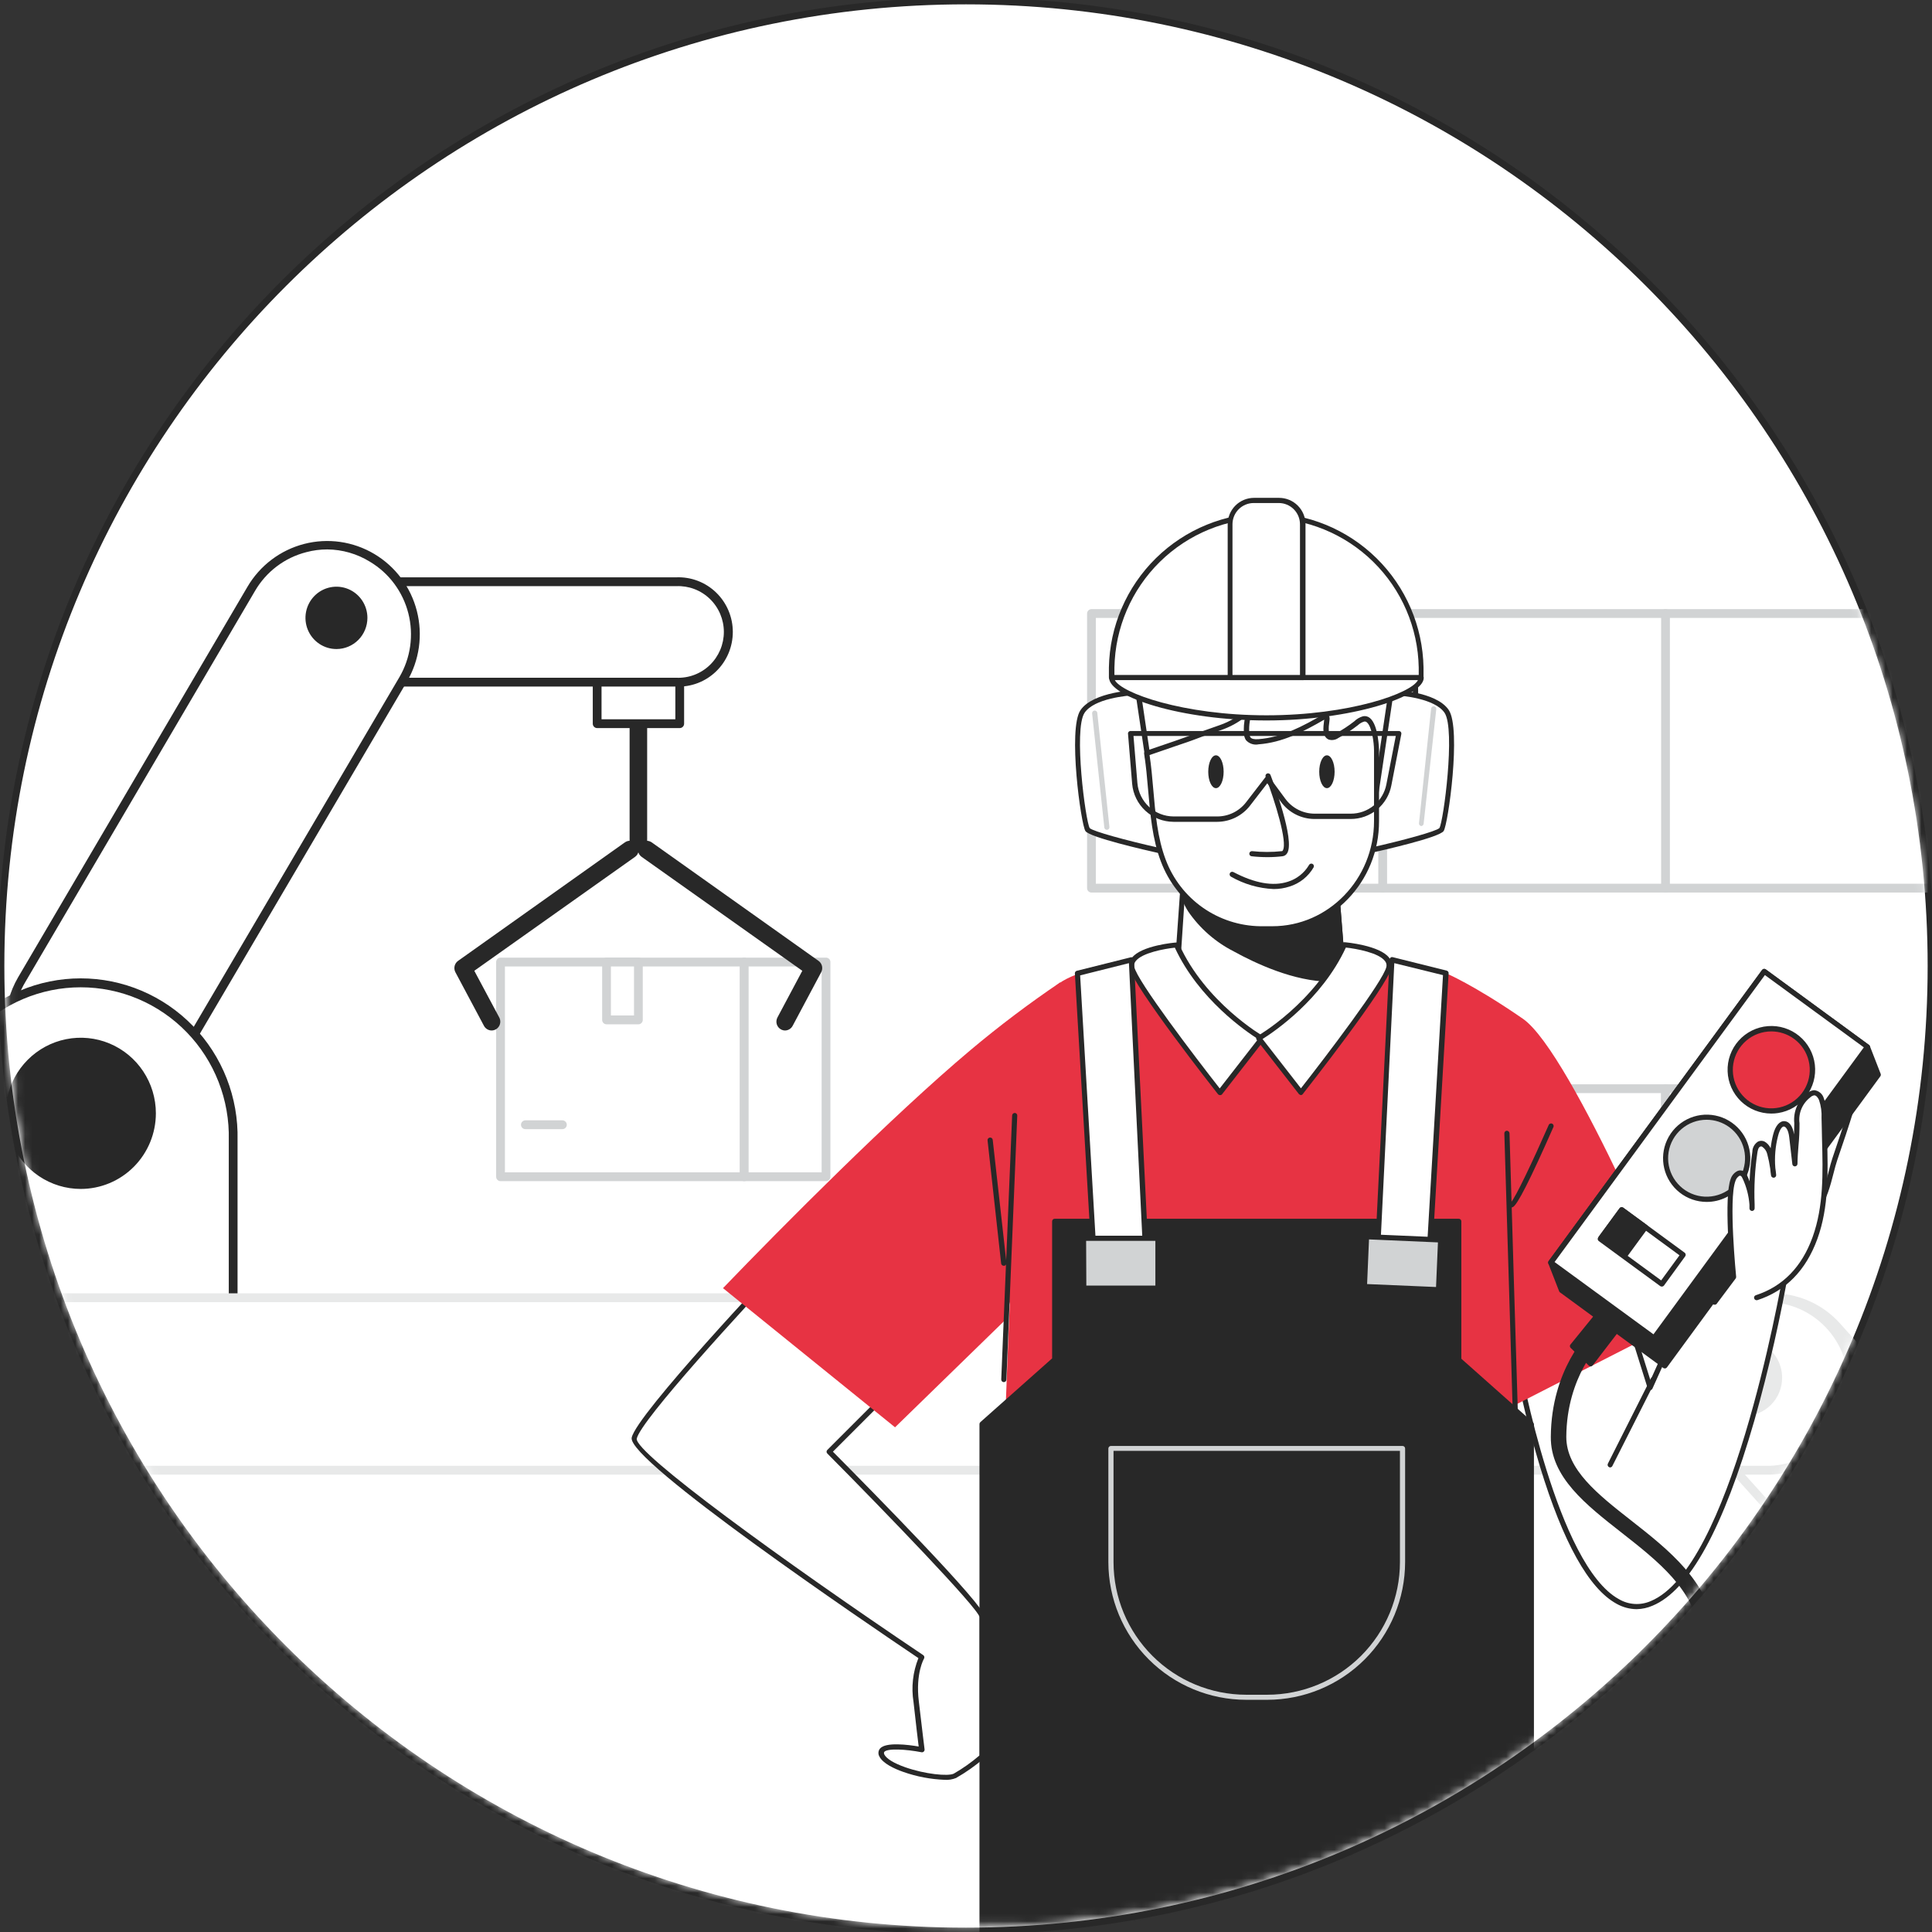 <svg width="270" height="270" viewBox="0 0 270 270" fill="none" xmlns="http://www.w3.org/2000/svg">
<rect x="0" y="0" width="270" height="270" fill="#333333" stroke="none"/>
<g clip-path="url(#clip0_326_3978)">
<path d="M135 269.87C209.487 269.87 269.87 209.487 269.87 135C269.87 60.513 209.487 0.13 135 0.13C60.513 0.13 0.13 60.513 0.13 135C0.13 209.487 60.513 269.87 135 269.87Z" fill="white" stroke="#282828" stroke-width="0.956"/>
<mask id="mask0_326_3978" style="mask-type:alpha" maskUnits="userSpaceOnUse" x="0" y="0" width="270" height="270">
<path d="M134.999 268.831C208.912 268.831 268.831 208.913 268.831 135C268.831 61.087 208.912 1.168 134.999 1.168C61.086 1.168 1.168 61.087 1.168 135C1.168 208.913 61.086 268.831 134.999 268.831Z" fill="white" stroke="#282828" stroke-width="0.956"/>
</mask>
<g mask="url(#mask0_326_3978)">
<path d="M104.005 134.447H69.95V164.452H104.005V134.447Z" fill="white"/>
<path d="M104.005 165.069H69.95C69.787 165.069 69.631 165.004 69.516 164.888C69.401 164.773 69.337 164.616 69.337 164.452V134.447C69.337 134.283 69.401 134.126 69.516 134.01C69.631 133.895 69.787 133.83 69.95 133.83H104.005C104.167 133.83 104.323 133.895 104.438 134.01C104.553 134.126 104.618 134.283 104.618 134.447V164.452C104.618 164.616 104.553 164.773 104.438 164.888C104.323 165.004 104.167 165.069 104.005 165.069ZM70.563 163.835H103.391V135.064H70.563V163.835Z" fill="#D1D3D4"/>
<path d="M104.019 164.44H115.436V134.435H104.019V164.44Z" fill="white"/>
<path d="M115.437 165.069H104.008C103.846 165.066 103.692 165 103.578 164.885C103.464 164.77 103.398 164.614 103.395 164.452V134.447C103.395 134.283 103.459 134.126 103.575 134.01C103.689 133.895 103.845 133.83 104.008 133.83H115.437C115.6 133.83 115.756 133.895 115.871 134.01C115.986 134.126 116.051 134.283 116.051 134.447V164.452C116.047 164.614 115.982 164.77 115.867 164.885C115.753 165 115.599 165.066 115.437 165.069ZM104.621 163.835H114.824V135.064H104.621V163.835Z" fill="#D1D3D4"/>
<path d="M89.218 134.447H84.754V142.544H89.218V134.447Z" fill="white"/>
<path d="M89.216 143.148H84.764C84.602 143.148 84.446 143.083 84.331 142.968C84.216 142.852 84.151 142.695 84.151 142.531V134.447C84.151 134.283 84.216 134.126 84.331 134.01C84.446 133.895 84.602 133.83 84.764 133.83H89.216C89.379 133.83 89.534 133.895 89.649 134.01C89.765 134.126 89.829 134.283 89.829 134.447V142.531C89.829 142.695 89.765 142.852 89.649 142.968C89.534 143.083 89.379 143.148 89.216 143.148ZM85.377 141.914H88.603V135.064H85.377V141.914Z" fill="#D1D3D4"/>
<path d="M78.597 157.8H73.422C73.259 157.8 73.103 157.735 72.988 157.619C72.873 157.503 72.808 157.346 72.808 157.183C72.812 157.02 72.877 156.865 72.991 156.75C73.106 156.635 73.26 156.568 73.422 156.565H78.597C78.758 156.568 78.912 156.635 79.027 156.75C79.141 156.865 79.207 157.02 79.21 157.183C79.21 157.346 79.145 157.503 79.03 157.619C78.915 157.735 78.759 157.8 78.597 157.8Z" fill="#D1D3D4"/>
<path d="M68.724 144.012C68.5 144.014 68.28 143.954 68.088 143.838C67.895 143.723 67.738 143.557 67.633 143.358L63.647 135.878C63.503 135.611 63.462 135.299 63.532 135.003C63.602 134.707 63.779 134.447 64.028 134.274L87.328 117.722C87.46 117.628 87.61 117.561 87.768 117.526C87.927 117.49 88.09 117.487 88.25 117.516C88.41 117.545 88.562 117.605 88.698 117.693C88.835 117.782 88.952 117.896 89.044 118.031C89.231 118.298 89.304 118.628 89.249 118.95C89.194 119.271 89.014 119.558 88.75 119.746L66.284 135.668L69.767 142.185C69.869 142.374 69.921 142.586 69.917 142.8C69.913 143.014 69.854 143.224 69.745 143.409C69.636 143.593 69.481 143.746 69.296 143.852C69.11 143.958 68.901 144.013 68.688 144.012H68.724Z" fill="#282828"/>
<path d="M109.733 144.012C109.527 144.014 109.325 143.962 109.144 143.864C109.002 143.787 108.877 143.682 108.775 143.555C108.673 143.429 108.598 143.284 108.552 143.128C108.506 142.972 108.492 142.808 108.509 142.646C108.527 142.485 108.576 142.328 108.653 142.186L112.124 135.669L89.67 119.747C89.538 119.654 89.425 119.535 89.339 119.398C89.252 119.261 89.194 119.108 89.165 118.948C89.138 118.789 89.141 118.625 89.176 118.466C89.211 118.308 89.277 118.158 89.37 118.025C89.462 117.892 89.58 117.779 89.716 117.692C89.852 117.605 90.004 117.545 90.163 117.517C90.322 117.489 90.484 117.493 90.642 117.528C90.799 117.563 90.948 117.629 91.08 117.722L114.38 134.274C114.629 134.447 114.805 134.707 114.876 135.003C114.946 135.299 114.905 135.611 114.76 135.879L110.775 143.358C110.674 143.55 110.524 143.711 110.341 143.826C110.158 143.941 109.948 144.005 109.733 144.012Z" fill="#282828"/>
<path d="M89.215 118.759C88.889 118.759 88.577 118.63 88.347 118.398C88.118 118.166 87.988 117.853 87.988 117.525V92.346C87.988 92.019 88.118 91.705 88.347 91.473C88.577 91.242 88.889 91.112 89.215 91.112C89.54 91.112 89.852 91.242 90.082 91.473C90.312 91.705 90.441 92.019 90.441 92.346V117.525C90.441 117.853 90.312 118.166 90.082 118.398C89.852 118.63 89.54 118.759 89.215 118.759Z" fill="#282828"/>
<path d="M94.993 89.519H83.453V101.134H94.993V89.519Z" fill="white"/>
<path d="M94.993 101.751H83.453C83.29 101.751 83.135 101.686 83.02 101.57C82.904 101.455 82.84 101.298 82.84 101.134V89.519C82.843 89.357 82.909 89.202 83.023 89.087C83.137 88.972 83.291 88.906 83.453 88.902H94.993C95.156 88.902 95.311 88.968 95.426 89.083C95.541 89.199 95.606 89.356 95.606 89.519V101.134C95.606 101.298 95.541 101.455 95.426 101.57C95.311 101.686 95.156 101.751 94.993 101.751ZM84.066 100.517H94.38V90.137H84.066V100.517Z" fill="#282828"/>
<path d="M94.514 81.3H46.908C43.062 81.3 39.943 84.439 39.943 88.31C39.943 92.182 43.062 95.321 46.908 95.321H94.514C98.361 95.321 101.48 92.182 101.48 88.31C101.48 84.439 98.361 81.3 94.514 81.3Z" fill="white"/>
<path d="M94.516 95.95H46.923C44.964 95.871 43.112 95.032 41.754 93.609C40.396 92.186 39.637 90.289 39.637 88.316C39.637 86.343 40.396 84.446 41.754 83.023C43.112 81.601 44.964 80.761 46.923 80.682H94.516C95.538 80.641 96.558 80.808 97.514 81.173C98.47 81.538 99.343 82.093 100.08 82.806C100.817 83.519 101.404 84.375 101.805 85.322C102.206 86.269 102.412 87.287 102.412 88.316C102.412 89.345 102.206 90.364 101.805 91.311C101.404 92.258 100.817 93.113 100.08 93.826C99.343 94.539 98.47 95.095 97.514 95.46C96.558 95.825 95.538 95.992 94.516 95.95ZM46.923 81.916C45.285 81.989 43.738 82.695 42.604 83.887C41.471 85.079 40.838 86.666 40.838 88.316C40.838 89.966 41.471 91.553 42.604 92.745C43.738 93.938 45.285 94.643 46.923 94.716H94.516C95.375 94.754 96.232 94.617 97.036 94.312C97.841 94.007 98.575 93.542 99.196 92.944C99.817 92.346 100.311 91.628 100.649 90.832C100.986 90.037 101.16 89.181 101.16 88.316C101.16 87.451 100.986 86.595 100.649 85.8C100.311 85.005 99.817 84.286 99.196 83.688C98.575 83.09 97.841 82.625 97.036 82.32C96.232 82.016 95.375 81.879 94.516 81.916H46.923Z" fill="#282828"/>
<path d="M56.118 94.973C59.59 89.082 57.658 81.473 51.805 77.979C45.951 74.486 38.392 76.429 34.92 82.321L2.78 136.87C-0.692 142.762 1.24 150.37 7.093 153.864C12.947 157.358 20.506 155.414 23.978 149.522L56.118 94.973Z" fill="white"/>
<path d="M13.626 156.207C11.353 156.197 9.122 155.585 7.159 154.432C5.196 153.279 3.569 151.625 2.443 149.638C1.317 147.651 0.73 145.4 0.743 143.113C0.756 140.825 1.367 138.581 2.515 136.607L34.584 82.003C35.448 80.53 36.593 79.243 37.952 78.216C39.31 77.189 40.857 76.441 42.503 76.015C44.149 75.589 45.862 75.494 47.545 75.734C49.228 75.975 50.847 76.547 52.31 77.418C53.773 78.288 55.051 79.44 56.072 80.808C57.093 82.175 57.836 83.732 58.259 85.388C58.682 87.045 58.777 88.769 58.538 90.463C58.298 92.157 57.73 93.786 56.866 95.259L24.785 149.813C23.922 151.288 22.778 152.576 21.418 153.603C20.059 154.63 18.511 155.377 16.863 155.8C15.805 156.068 14.717 156.204 13.626 156.207ZM45.743 76.782C44.754 76.781 43.769 76.909 42.812 77.164C41.319 77.544 39.916 78.218 38.684 79.148C37.453 80.079 36.417 81.246 35.638 82.583L3.57 137.187C2.764 138.52 2.229 140.001 1.996 141.544C1.764 143.086 1.838 144.66 2.214 146.174C2.59 147.688 3.261 149.111 4.188 150.362C5.115 151.613 6.28 152.666 7.615 153.46C8.949 154.254 10.427 154.774 11.963 154.988C13.498 155.203 15.061 155.109 16.56 154.711C18.059 154.313 19.465 153.62 20.696 152.671C21.927 151.722 22.958 150.537 23.73 149.184L55.811 94.642C57.388 91.95 57.84 88.739 57.067 85.712C56.295 82.686 54.361 80.091 51.691 78.498C49.899 77.394 47.843 76.801 45.743 76.782Z" fill="#282828"/>
<path d="M47.033 90.087C49.079 90.087 50.737 88.418 50.737 86.36C50.737 84.301 49.079 82.632 47.033 82.632C44.988 82.632 43.33 84.301 43.33 86.36C43.33 88.418 44.988 90.087 47.033 90.087Z" fill="#282828"/>
<path d="M47.03 90.704C46.173 90.707 45.334 90.453 44.621 89.975C43.907 89.497 43.35 88.817 43.021 88.02C42.692 87.224 42.605 86.347 42.772 85.501C42.938 84.654 43.351 83.877 43.957 83.267C44.563 82.657 45.336 82.241 46.176 82.074C47.017 81.906 47.889 81.993 48.68 82.324C49.472 82.656 50.148 83.216 50.622 83.935C51.097 84.653 51.349 85.497 51.347 86.36C51.343 87.511 50.888 88.614 50.079 89.428C49.27 90.242 48.174 90.701 47.03 90.704ZM47.03 83.299C46.416 83.296 45.815 83.478 45.303 83.819C44.791 84.161 44.392 84.647 44.155 85.218C43.918 85.788 43.855 86.416 43.973 87.023C44.092 87.63 44.386 88.187 44.82 88.625C45.253 89.063 45.806 89.362 46.408 89.483C47.01 89.605 47.635 89.543 48.202 89.308C48.77 89.072 49.255 88.671 49.597 88.158C49.938 87.644 50.12 87.04 50.12 86.421C50.13 86.007 50.057 85.594 49.907 85.208C49.756 84.823 49.53 84.471 49.242 84.174C48.954 83.877 48.61 83.641 48.23 83.481C47.85 83.32 47.442 83.237 47.03 83.237V83.299Z" fill="#282828"/>
<path d="M11.272 137.841C16.921 137.841 22.339 140.1 26.334 144.121C30.329 148.142 32.573 153.594 32.573 159.28V265.576H-10.029V159.318C-10.034 156.499 -9.487 153.707 -8.418 151.102C-7.35 148.496 -5.782 146.128 -3.803 144.134C-1.825 142.139 0.525 140.557 3.112 139.477C5.699 138.397 8.471 137.841 11.272 137.841Z" fill="white"/>
<path d="M32.585 266.205H-10.03C-10.192 266.205 -10.348 266.14 -10.463 266.024C-10.578 265.908 -10.643 265.751 -10.643 265.588V159.317C-10.712 156.376 -10.196 153.451 -9.126 150.713C-8.055 147.975 -6.451 145.481 -4.409 143.376C-2.367 141.271 0.073 139.599 2.767 138.457C5.461 137.315 8.355 136.727 11.278 136.727C14.201 136.727 17.094 137.315 19.788 138.457C22.482 139.599 24.922 141.271 26.964 143.376C29.006 145.481 30.61 147.975 31.681 150.713C32.751 153.451 33.267 156.376 33.198 159.317V265.612C33.189 265.771 33.12 265.92 33.007 266.03C32.893 266.139 32.742 266.202 32.585 266.205ZM-9.416 264.971H31.972V159.317C32.039 156.539 31.553 153.776 30.543 151.19C29.534 148.604 28.02 146.247 26.092 144.258C24.164 142.27 21.86 140.69 19.316 139.61C16.771 138.532 14.038 137.976 11.278 137.976C8.517 137.976 5.784 138.532 3.24 139.61C0.696 140.69 -1.608 142.27 -3.537 144.258C-5.465 146.247 -6.979 148.604 -7.988 151.19C-8.998 153.776 -9.484 156.539 -9.416 159.317V264.971Z" fill="#282828"/>
<path d="M11.272 165.538C16.731 165.538 21.156 161.084 21.156 155.59C21.156 150.096 16.731 145.642 11.272 145.642C5.813 145.642 1.388 150.096 1.388 155.59C1.388 161.084 5.813 165.538 11.272 165.538Z" fill="#282828"/>
<path d="M11.274 166.156C9.199 166.153 7.17 165.531 5.446 164.369C3.721 163.206 2.377 161.555 1.585 159.625C0.792 157.694 0.586 155.57 0.993 153.521C1.399 151.473 2.4 149.591 3.868 148.115C5.337 146.639 7.207 145.634 9.243 145.227C11.279 144.82 13.389 145.03 15.306 145.83C17.224 146.63 18.863 147.985 20.016 149.722C21.169 151.459 21.784 153.501 21.784 155.59C21.781 158.393 20.672 161.081 18.701 163.062C16.731 165.043 14.059 166.156 11.274 166.156ZM11.274 146.259C9.441 146.262 7.65 146.811 6.127 147.838C4.604 148.864 3.418 150.323 2.718 152.028C2.018 153.733 1.836 155.609 2.195 157.418C2.554 159.227 3.438 160.889 4.735 162.193C6.032 163.496 7.684 164.384 9.482 164.743C11.28 165.102 13.144 164.916 14.837 164.21C16.531 163.503 17.978 162.307 18.996 160.773C20.014 159.239 20.558 157.435 20.558 155.59C20.554 153.114 19.575 150.741 17.834 148.991C16.094 147.242 13.734 146.259 11.274 146.259Z" fill="#282828"/>
<path d="M244.001 203.87L314.985 273.452H-32.51V203.87H244.001Z" fill="white" stroke="#282828" stroke-width="0.956"/>
<path d="M166.033 152.147H131.978V182.152H166.033V152.147Z" fill="white"/>
<path d="M166.033 182.768H131.978C131.815 182.768 131.659 182.703 131.544 182.587C131.429 182.472 131.365 182.315 131.365 182.151V152.146C131.365 151.982 131.429 151.825 131.544 151.71C131.659 151.594 131.815 151.529 131.978 151.529H166.033C166.195 151.529 166.351 151.594 166.466 151.71C166.581 151.825 166.646 151.982 166.646 152.146V182.151C166.646 182.315 166.581 182.472 166.466 182.587C166.351 182.703 166.195 182.768 166.033 182.768ZM132.591 181.534H165.42V152.763H132.591V181.534Z" fill="#D1D3D4"/>
<path d="M166.045 182.152H177.462V152.147H166.045V182.152Z" fill="white"/>
<path d="M177.512 182.768H166.083C165.92 182.768 165.764 182.703 165.649 182.587C165.534 182.472 165.47 182.315 165.47 182.151V152.146C165.47 151.982 165.534 151.825 165.649 151.71C165.764 151.594 165.92 151.529 166.083 151.529H177.512C177.675 151.529 177.831 151.594 177.946 151.71C178.061 151.825 178.125 151.982 178.125 152.146V182.151C178.125 182.315 178.061 182.472 177.946 182.587C177.831 182.703 177.675 182.768 177.512 182.768ZM166.696 181.534H176.899V152.763H166.696V181.534Z" fill="#D1D3D4"/>
<path d="M151.244 152.147H146.78V160.243H151.244V152.147Z" fill="white"/>
<path d="M151.231 160.86H146.78C146.617 160.86 146.461 160.795 146.346 160.679C146.231 160.563 146.167 160.406 146.167 160.243V152.146C146.167 151.982 146.231 151.825 146.346 151.71C146.461 151.594 146.617 151.529 146.78 151.529H151.231C151.394 151.529 151.55 151.594 151.665 151.71C151.78 151.825 151.845 151.982 151.845 152.146V160.243C151.845 160.406 151.78 160.563 151.665 160.679C151.55 160.795 151.394 160.86 151.231 160.86ZM147.393 159.626H150.618V152.763H147.393V159.626Z" fill="#D1D3D4"/>
<path d="M140.625 175.511H135.462C135.3 175.511 135.144 175.446 135.029 175.33C134.914 175.215 134.849 175.058 134.849 174.894C134.849 174.73 134.914 174.573 135.029 174.457C135.144 174.342 135.3 174.277 135.462 174.277H140.625C140.788 174.277 140.944 174.342 141.059 174.457C141.174 174.573 141.238 174.73 141.238 174.894C141.235 175.057 141.17 175.212 141.055 175.327C140.941 175.442 140.787 175.508 140.625 175.511Z" fill="#D1D3D4"/>
<path d="M232.746 152.147H198.692V182.152H232.746V152.147Z" fill="white"/>
<path d="M232.756 182.768H198.689C198.527 182.768 198.371 182.703 198.256 182.587C198.141 182.472 198.076 182.315 198.076 182.151V152.146C198.076 151.982 198.141 151.825 198.256 151.71C198.371 151.594 198.527 151.529 198.689 151.529H232.756C232.919 151.529 233.075 151.594 233.19 151.71C233.305 151.825 233.37 151.982 233.37 152.146V182.151C233.37 182.315 233.305 182.472 233.19 182.587C233.075 182.703 232.919 182.768 232.756 182.768ZM199.303 181.534H232.143V152.763H199.303V181.534Z" fill="#D1D3D4"/>
<path d="M232.757 182.152H244.173V152.147H232.757V182.152Z" fill="white"/>
<path d="M244.175 182.768H232.758C232.596 182.768 232.44 182.703 232.325 182.587C232.21 182.472 232.145 182.315 232.145 182.151V152.146C232.145 151.982 232.21 151.825 232.325 151.71C232.44 151.594 232.596 151.529 232.758 151.529H244.175C244.338 151.529 244.494 151.594 244.609 151.71C244.724 151.825 244.789 151.982 244.789 152.146V182.151C244.789 182.315 244.724 182.472 244.609 182.587C244.494 182.703 244.338 182.768 244.175 182.768ZM233.371 181.534H243.562V152.763H233.371V181.534Z" fill="#D1D3D4"/>
<path d="M217.955 152.147H213.491V160.243H217.955V152.147Z" fill="white"/>
<path d="M217.979 160.86H213.515C213.352 160.86 213.196 160.795 213.081 160.679C212.966 160.563 212.902 160.406 212.902 160.243V152.146C212.902 151.982 212.966 151.825 213.081 151.71C213.196 151.594 213.352 151.529 213.515 151.529H217.979C218.141 151.529 218.297 151.594 218.412 151.71C218.527 151.825 218.592 151.982 218.592 152.146V160.243C218.589 160.406 218.523 160.561 218.409 160.676C218.295 160.791 218.14 160.857 217.979 160.86ZM214.128 159.626H217.366V152.763H214.128V159.626Z" fill="#D1D3D4"/>
<path d="M207.337 175.511H202.174C202.012 175.511 201.855 175.446 201.741 175.33C201.626 175.215 201.561 175.058 201.561 174.894C201.561 174.73 201.626 174.573 201.741 174.457C201.855 174.342 202.012 174.277 202.174 174.277H207.337C207.5 174.277 207.656 174.342 207.77 174.457C207.886 174.573 207.95 174.73 207.95 174.894C207.95 175.058 207.886 175.215 207.77 175.33C207.656 175.446 207.5 175.511 207.337 175.511Z" fill="#D1D3D4"/>
<path d="M311.315 276.079C309.644 276.079 307.99 275.729 306.461 275.044C304.932 274.362 303.56 273.365 302.438 272.119L238.914 201.542C236.782 199.174 235.673 196.05 235.829 192.858C235.985 189.666 237.395 186.668 239.748 184.522C242.101 182.376 245.205 181.259 248.376 181.417C251.548 181.574 254.527 182.993 256.659 185.361L320.184 255.937C321.735 257.666 322.756 259.812 323.123 262.113C323.489 264.415 323.185 266.774 322.248 268.905C321.308 271.037 319.776 272.849 317.837 274.123C315.897 275.394 313.632 276.076 311.315 276.079Z" fill="white"/>
<path d="M311.315 276.647C309.557 276.649 307.819 276.28 306.211 275.563C304.603 274.848 303.163 273.8 301.982 272.488L238.459 201.925C237.35 200.692 236.492 199.251 235.936 197.685C235.379 196.119 235.135 194.458 235.216 192.796C235.298 191.135 235.704 189.506 236.411 188.003C237.117 186.499 238.112 185.151 239.336 184.034C240.561 182.917 241.992 182.054 243.548 181.494C245.105 180.934 246.755 180.688 248.405 180.77C250.056 180.852 251.675 181.26 253.168 181.972C254.662 182.683 256.002 183.684 257.112 184.916L320.635 255.48C322.275 257.294 323.356 259.55 323.747 261.972C324.139 264.394 323.818 266.878 322.832 269.122C321.843 271.365 320.23 273.27 318.184 274.607C316.139 275.943 313.754 276.652 311.315 276.647ZM247.779 181.991C245.581 181.991 243.429 182.634 241.586 183.841C239.743 185.047 238.288 186.767 237.397 188.79C236.507 190.813 236.219 193.053 236.568 195.238C236.918 197.423 237.89 199.458 239.367 201.098L302.889 271.662C303.891 272.776 305.1 273.683 306.447 274.327C307.795 274.973 309.256 275.343 310.747 275.422C312.236 275.498 313.727 275.278 315.134 274.775C316.541 274.273 317.834 273.496 318.942 272.488C320.051 271.481 320.95 270.265 321.591 268.908C322.232 267.552 322.601 266.081 322.677 264.581C322.753 263.081 322.536 261.58 322.036 260.164C321.536 258.749 320.765 257.447 319.765 256.331L256.241 185.768C255.176 184.573 253.871 183.618 252.412 182.967C250.954 182.316 249.375 181.984 247.779 181.991Z" fill="#E8E9E9"/>
<path d="M247.313 205.467H-30.374C-33.483 205.367 -36.432 204.053 -38.597 201.804C-40.762 199.554 -41.972 196.546 -41.972 193.414C-41.972 190.283 -40.762 187.274 -38.597 185.025C-36.432 182.776 -33.483 181.462 -30.374 181.362H247.313C250.423 181.462 253.372 182.776 255.536 185.025C257.701 187.274 258.911 190.283 258.911 193.414C258.911 196.546 257.701 199.554 255.536 201.804C253.372 204.053 250.423 205.367 247.313 205.467Z" fill="white"/>
<path d="M247.314 206.084H-30.373C-33.644 205.981 -36.746 204.601 -39.023 202.236C-41.301 199.872 -42.575 196.707 -42.575 193.414C-42.575 190.121 -41.301 186.956 -39.023 184.592C-36.746 182.227 -33.644 180.847 -30.373 180.744H247.314C250.585 180.847 253.687 182.227 255.964 184.592C258.242 186.956 259.515 190.121 259.515 193.414C259.515 196.707 258.242 199.872 255.964 202.236C253.687 204.601 250.585 205.981 247.314 206.084ZM-30.373 181.978C-33.322 182.076 -36.117 183.324 -38.169 185.457C-40.221 187.591 -41.368 190.444 -41.368 193.414C-41.368 196.383 -40.221 199.236 -38.169 201.37C-36.117 203.504 -33.322 204.752 -30.373 204.849H247.314C250.263 204.752 253.058 203.504 255.11 201.37C257.161 199.236 258.309 196.383 258.309 193.414C258.309 190.444 257.161 187.591 255.11 185.457C253.058 183.324 250.263 182.076 247.314 181.978H-30.373Z" fill="#E8E9E9"/>
<path d="M243.734 197.284C246.335 197.284 248.443 195.162 248.443 192.544C248.443 189.927 246.335 187.805 243.734 187.805C241.134 187.805 239.025 189.927 239.025 192.544C239.025 195.162 241.134 197.284 243.734 197.284Z" fill="#E8E9E9"/>
<path d="M243.732 197.888C242.679 197.888 241.649 197.574 240.774 196.985C239.898 196.395 239.216 195.558 238.814 194.579C238.411 193.599 238.306 192.521 238.513 191.482C238.719 190.442 239.227 189.488 239.973 188.739C240.718 187.991 241.668 187.481 242.701 187.276C243.734 187.071 244.805 187.179 245.777 187.586C246.749 187.993 247.58 188.682 248.163 189.564C248.747 190.447 249.056 191.484 249.054 192.544C249.054 193.247 248.916 193.943 248.649 194.592C248.381 195.241 247.989 195.831 247.495 196.327C247 196.824 246.413 197.217 245.768 197.485C245.122 197.753 244.43 197.89 243.732 197.888ZM243.732 188.421C242.922 188.421 242.13 188.663 241.457 189.116C240.783 189.569 240.258 190.213 239.948 190.966C239.638 191.72 239.557 192.548 239.715 193.348C239.873 194.148 240.263 194.882 240.836 195.459C241.408 196.035 242.138 196.428 242.933 196.587C243.727 196.746 244.551 196.664 245.299 196.353C246.048 196.04 246.688 195.512 247.138 194.834C247.587 194.156 247.828 193.359 247.828 192.544C247.821 191.455 247.387 190.413 246.62 189.645C245.852 188.877 244.814 188.446 243.732 188.446V188.421Z" fill="#E8E9E9"/>
<path d="M312.969 85.743H152.531V124.116H312.969V85.743Z" fill="white"/>
<path d="M312.972 124.734H152.533C152.37 124.734 152.214 124.668 152.099 124.553C151.984 124.437 151.92 124.28 151.92 124.117V85.743C151.923 85.58 151.988 85.425 152.103 85.31C152.217 85.195 152.371 85.129 152.533 85.126H312.972C313.135 85.126 313.29 85.191 313.406 85.307C313.52 85.422 313.586 85.579 313.586 85.743V124.117C313.586 124.28 313.52 124.437 313.406 124.553C313.29 124.668 313.135 124.734 312.972 124.734ZM153.146 123.499H312.407V86.36H153.146V123.499Z" fill="#D1D3D4"/>
<path d="M193.233 124.734C193.071 124.734 192.915 124.668 192.8 124.553C192.685 124.437 192.62 124.28 192.62 124.117V85.743C192.62 85.579 192.685 85.422 192.8 85.307C192.915 85.191 193.071 85.126 193.233 85.126C193.395 85.129 193.549 85.195 193.663 85.31C193.778 85.425 193.843 85.58 193.847 85.743V124.117C193.847 124.28 193.782 124.437 193.667 124.553C193.552 124.668 193.396 124.734 193.233 124.734Z" fill="#D1D3D4"/>
<path d="M232.758 124.734C232.596 124.734 232.44 124.668 232.325 124.553C232.21 124.437 232.145 124.28 232.145 124.117V85.743C232.145 85.579 232.21 85.422 232.325 85.307C232.44 85.191 232.596 85.126 232.758 85.126C232.92 85.129 233.074 85.195 233.188 85.31C233.303 85.425 233.368 85.58 233.371 85.743V124.117C233.371 124.28 233.307 124.437 233.192 124.553C233.077 124.668 232.921 124.734 232.758 124.734Z" fill="#D1D3D4"/>
<path d="M258.735 154.944C258.894 154.439 258.922 153.689 258.403 153.58C258.226 153.558 258.047 153.591 257.89 153.674C255.235 154.786 253.95 157.744 252.911 160.436C252.146 162.428 251.353 164.556 251.468 166.728C251.526 168.107 252.572 170.07 254.059 168.518C255.329 167.183 255.848 163.734 256.447 161.987C257.231 159.649 257.994 157.302 258.735 154.944Z" fill="white"/>
<path d="M252.968 169.449C252.815 169.449 252.663 169.42 252.521 169.362C251.64 169.03 251.121 167.767 251.077 166.743C250.984 164.433 251.864 162.146 252.571 160.306C253.69 157.419 255.003 154.49 257.753 153.342C257.974 153.228 258.227 153.187 258.474 153.227C258.592 153.249 258.703 153.296 258.8 153.366C258.898 153.436 258.979 153.526 259.037 153.631C259.237 154.088 259.253 154.605 259.08 155.074C258.359 157.427 257.557 159.801 256.757 162.131C256.591 162.615 256.425 163.25 256.252 163.921C255.79 165.725 255.263 167.767 254.289 168.785C254.127 168.981 253.926 169.142 253.698 169.256C253.471 169.37 253.222 169.436 252.968 169.449ZM258.294 153.927C258.203 153.935 258.114 153.962 258.034 154.006C255.544 155.045 254.303 157.816 253.249 160.565C252.564 162.341 251.713 164.556 251.806 166.714C251.842 167.5 252.239 168.482 252.781 168.691C253.069 168.799 253.401 168.655 253.776 168.265C254.613 167.385 255.14 165.379 255.559 163.726C255.739 163.005 255.905 162.384 256.078 161.872C256.879 159.548 257.659 157.181 258.395 154.836C258.492 154.563 258.492 154.265 258.395 153.991C258.386 153.975 258.374 153.962 258.359 153.952C258.344 153.942 258.326 153.936 258.308 153.934L258.294 153.927Z" fill="#282828"/>
<path d="M109.331 176.535C109.331 176.535 89.241 197.773 88.598 200.991C87.956 204.209 128.786 231.609 128.786 231.609C128.786 231.609 127.508 233.68 127.992 237.822C128.475 241.965 128.786 244.519 128.786 244.519C128.786 244.519 122.248 243.249 123.207 245.32C124.167 247.391 131.817 248.986 133.411 248.207C134.77 247.423 136.053 246.515 137.243 245.493V226.01C137.243 224.415 115.854 202.917 115.854 202.917L127.674 191.112" fill="white"/>
<path d="M132.032 248.734C130.063 248.657 128.118 248.288 126.259 247.637C124.981 247.189 123.372 246.439 122.896 245.472C122.798 245.305 122.752 245.114 122.764 244.921C122.775 244.728 122.844 244.543 122.961 244.39C123.733 243.401 127.002 243.841 128.387 244.079C128.272 243.156 128.005 240.947 127.666 237.866C127.332 235.795 127.569 233.672 128.351 231.725C120.933 226.732 87.637 204.137 88.28 200.919C88.922 197.701 108.283 177.185 109.106 176.319C109.172 176.256 109.26 176.222 109.352 176.221C109.443 176.221 109.531 176.256 109.598 176.318C109.665 176.381 109.706 176.466 109.712 176.557C109.719 176.648 109.69 176.739 109.632 176.81C104.062 182.698 89.499 198.523 88.987 201.056C88.655 203.012 109.365 218.101 129.023 231.307C129.099 231.359 129.153 231.439 129.173 231.53C129.193 231.622 129.178 231.717 129.131 231.797C129.131 231.797 127.926 233.832 128.409 237.787C128.893 241.929 129.21 244.476 129.21 244.476C129.217 244.533 129.21 244.591 129.19 244.645C129.17 244.699 129.137 244.748 129.095 244.786C129.054 244.826 129.005 244.855 128.951 244.871C128.897 244.887 128.84 244.891 128.784 244.88C126.619 244.455 123.978 244.31 123.574 244.837C123.574 244.837 123.488 244.938 123.574 245.169C123.849 245.761 124.924 246.424 126.518 246.98C129.304 247.954 132.501 248.265 133.294 247.868C134.574 247.13 135.782 246.275 136.902 245.313V225.995C136.635 224.675 123.704 211.274 115.622 203.134C115.587 203.102 115.56 203.063 115.541 203.019C115.522 202.976 115.512 202.929 115.512 202.882C115.512 202.834 115.522 202.788 115.541 202.744C115.56 202.701 115.587 202.662 115.622 202.629L127.435 190.816C127.469 190.783 127.508 190.756 127.552 190.738C127.596 190.719 127.643 190.71 127.691 190.71C127.739 190.71 127.786 190.719 127.83 190.738C127.874 190.756 127.913 190.783 127.947 190.816C127.981 190.85 128.007 190.89 128.026 190.934C128.044 190.978 128.053 191.025 128.053 191.073C128.053 191.12 128.044 191.167 128.026 191.211C128.007 191.255 127.981 191.295 127.947 191.329L116.401 202.875C121.712 208.229 137.639 224.401 137.639 225.967V245.45C137.639 245.502 137.629 245.554 137.608 245.601C137.587 245.648 137.555 245.691 137.516 245.724C136.304 246.767 134.994 247.69 133.605 248.481C133.106 248.681 132.568 248.768 132.032 248.734Z" fill="#282828"/>
<path d="M211.872 189.64C211.872 189.64 218.771 229.134 230.844 224.083C242.917 219.031 249.823 176.535 249.823 176.535L237.793 177.978L230.613 193.933L222.076 166.699L211.872 189.64Z" fill="white"/>
<path d="M228.735 224.884C227.74 224.876 226.764 224.612 225.9 224.119C222.039 221.997 218.445 215.553 215.212 204.953C213.705 199.938 212.469 194.846 211.51 189.698C211.492 189.629 211.492 189.557 211.51 189.488L221.721 166.526C221.75 166.458 221.8 166.401 221.864 166.364C221.927 166.326 222.001 166.31 222.075 166.317C222.147 166.322 222.216 166.348 222.273 166.392C222.331 166.435 222.375 166.495 222.4 166.562L230.648 192.894L237.438 177.805C237.464 177.748 237.504 177.698 237.554 177.662C237.605 177.625 237.665 177.602 237.727 177.596L249.756 176.153C249.812 176.148 249.867 176.155 249.92 176.174C249.972 176.192 250.02 176.222 250.059 176.261C250.098 176.302 250.127 176.351 250.143 176.405C250.159 176.459 250.163 176.516 250.153 176.571C248.879 183.963 247.22 191.283 245.181 198.502C240.851 213.554 236.074 222.264 230.958 224.393C230.257 224.701 229.501 224.867 228.735 224.884ZM212.239 189.683C212.593 191.624 217.673 218.786 226.246 223.484C226.915 223.879 227.668 224.109 228.443 224.155C229.219 224.202 229.994 224.063 230.706 223.751C241.775 219.14 248.58 181.615 249.381 176.954L238.03 178.289L230.936 194.049C230.909 194.117 230.861 194.175 230.799 194.214C230.736 194.253 230.663 194.271 230.59 194.265C230.516 194.262 230.445 194.237 230.387 194.191C230.329 194.146 230.286 194.084 230.265 194.013L222.017 167.695L212.239 189.683Z" fill="#282828"/>
<path d="M202.057 136.002C202.057 136.002 205.868 137.575 212.81 142.36C219.752 147.144 235.18 184.372 235.18 184.372L208.011 198.249L207.246 180.786L202.057 136.002Z" fill="#E73343"/>
<path d="M211.034 213.396C211.655 185.469 212.073 145.693 202.057 136.002C202.057 136.002 155.015 130.041 147.127 138.167C141.03 151.322 141.253 186.746 139.817 213.634L211.034 213.396Z" fill="#E73343"/>
<path d="M196.116 109.994C195.842 109.432 198.548 103.103 197.646 93.123C196.744 83.143 178.422 79.643 171.812 80.48C165.202 81.317 158.613 88.1 157.257 94.696C155.9 101.292 158.787 113.141 158.787 113.141L196.116 109.994Z" fill="white"/>
<path d="M158.781 113.509C158.7 113.509 158.622 113.482 158.559 113.432C158.496 113.383 158.452 113.313 158.434 113.235C158.319 112.751 155.548 101.234 156.904 94.631C158.348 87.624 165.153 80.978 171.77 80.134C176.302 79.549 187.559 81.043 193.844 86.094C196.37 88.115 197.77 90.475 198.008 93.094C198.479 98.264 198.052 103.477 196.745 108.501C196.613 108.954 196.519 109.417 196.464 109.886C196.49 109.934 196.504 109.987 196.504 110.041C196.504 110.096 196.49 110.149 196.464 110.197C196.43 110.245 196.386 110.284 196.335 110.312C196.284 110.339 196.226 110.354 196.168 110.355L158.838 113.509H158.781ZM173.935 80.733C173.231 80.726 172.527 80.764 171.828 80.848C165.6 81.649 158.939 88.158 157.583 94.775C156.378 100.642 158.607 110.882 159.026 112.766L195.742 109.663C195.742 109.388 195.872 108.984 196.031 108.328C197.317 103.386 197.737 98.259 197.272 93.174C197.056 90.756 195.742 88.57 193.383 86.679C188.086 82.392 179.145 80.733 173.963 80.733H173.935Z" fill="#282828"/>
<path d="M164.317 138.304C164.317 138.304 169.044 145.109 177.364 145.109C185.685 145.109 188.116 141.133 188.116 141.133L187.763 136.687L186.948 126.368L186.175 116.72H167.175L166.547 124.608L165.27 124.752L164.317 138.304Z" fill="white"/>
<path d="M177.363 145.469C168.949 145.469 164.064 138.578 164.021 138.505C163.971 138.439 163.948 138.357 163.956 138.275L164.908 124.73C164.912 124.645 164.946 124.565 165.004 124.503C165.063 124.442 165.142 124.405 165.226 124.398L166.207 124.282L166.813 116.691C166.822 116.601 166.864 116.517 166.93 116.456C166.997 116.395 167.084 116.36 167.174 116.359H186.175C186.266 116.359 186.353 116.393 186.42 116.454C186.487 116.516 186.528 116.6 186.535 116.691L188.477 141.096C188.48 141.173 188.46 141.248 188.419 141.313C188.318 141.493 185.785 145.469 177.363 145.469ZM164.713 138.21C165.334 139.039 169.909 144.762 177.393 144.762C184.681 144.762 187.344 141.623 187.777 141.046L185.871 117.095H167.506L166.878 124.636C166.874 124.72 166.839 124.8 166.781 124.86C166.723 124.921 166.645 124.96 166.561 124.968L165.587 125.076L164.713 138.21Z" fill="#282828"/>
<path d="M165.069 123.878C165.274 125.049 165.708 126.167 166.346 127.169C167.941 129.484 170.089 131.364 172.595 132.639C176.687 134.905 182.799 137.452 187.749 136.687L186.934 126.368C183.298 126.819 179.621 126.843 175.979 126.44C172.776 126.159 169.485 125.849 166.534 124.607C166.043 124.384 165.545 124.145 165.069 123.878Z" fill="#282828"/>
<path d="M185.872 137.185C180.878 137.185 175.43 134.623 172.414 132.956C169.855 131.655 167.664 129.732 166.042 127.364C165.382 126.32 164.931 125.158 164.714 123.943C164.701 123.875 164.708 123.806 164.734 123.742C164.759 123.678 164.803 123.623 164.859 123.582C164.916 123.546 164.982 123.526 165.05 123.526C165.117 123.526 165.184 123.546 165.241 123.582C165.674 123.821 166.15 124.051 166.684 124.304C169.621 125.538 173.02 125.841 176.015 126.101C179.629 126.508 183.28 126.486 186.89 126.036C186.938 126.027 186.987 126.029 187.035 126.041C187.082 126.054 187.126 126.076 187.164 126.108C187.203 126.138 187.236 126.176 187.259 126.22C187.283 126.263 187.297 126.311 187.301 126.361L188.116 136.68C188.125 136.771 188.098 136.862 188.042 136.935C187.986 137.007 187.904 137.055 187.813 137.069C187.17 137.155 186.521 137.193 185.872 137.185ZM165.587 124.564C165.818 125.417 166.178 126.23 166.655 126.974C167.882 128.958 169.939 130.755 172.767 132.321C176.022 134.125 182.199 137.012 187.38 136.377L186.615 126.779C183.076 127.18 179.503 127.18 175.964 126.779C172.912 126.512 169.47 126.209 166.403 124.924L165.587 124.564Z" fill="#282828"/>
<path d="M159.042 96.76C159.042 96.76 152.944 96.911 151.27 99.422C149.596 101.934 151.393 115.089 151.992 115.926C152.591 116.763 162.34 118.935 162.34 118.935L159.042 96.76Z" fill="white"/>
<path d="M162.339 119.296H162.259C159.943 118.777 152.323 117.03 151.695 116.15C151.067 115.269 149.213 101.862 151.002 99.242C152.792 96.623 158.81 96.421 159.063 96.413C159.152 96.409 159.239 96.439 159.308 96.496C159.376 96.554 159.42 96.635 159.431 96.724L162.729 118.899C162.735 118.957 162.728 119.016 162.708 119.071C162.688 119.126 162.656 119.176 162.613 119.217C162.575 119.248 162.531 119.27 162.484 119.284C162.437 119.298 162.388 119.302 162.339 119.296ZM158.731 97.135C157.475 97.207 152.907 97.611 151.565 99.625C150.014 101.956 151.709 114.779 152.287 115.724C152.705 116.179 157.417 117.456 161.906 118.466L158.731 97.135Z" fill="#282828"/>
<path d="M194.395 96.76C194.395 96.76 200.493 96.911 202.167 99.422C203.841 101.934 202.052 115.089 201.445 115.926C200.839 116.763 191.09 118.935 191.09 118.935L194.395 96.76Z" fill="white"/>
<path d="M191.096 119.296C191.006 119.295 190.919 119.262 190.851 119.202C190.808 119.162 190.776 119.113 190.757 119.057C190.738 119.002 190.733 118.942 190.743 118.885L194.034 96.709C194.044 96.621 194.088 96.54 194.157 96.482C194.225 96.424 194.312 96.395 194.402 96.399C194.661 96.399 200.709 96.587 202.469 99.228C204.23 101.869 202.383 115.248 201.748 116.143C201.112 117.038 193.507 118.769 191.183 119.289L191.096 119.296ZM194.704 97.135L191.529 118.466C196.025 117.456 200.737 116.179 201.163 115.717C201.726 114.815 203.422 101.956 201.885 99.625C200.528 97.611 195.953 97.207 194.704 97.135Z" fill="#282828"/>
<path d="M176.123 129.803H177.819C185.857 129.803 192.381 123.063 192.381 114.75V104.885C192.381 103.875 192.049 100.224 190.584 100.483C190.177 100.596 189.803 100.807 189.494 101.097C188.665 101.755 187.782 102.342 186.853 102.85C186.707 102.958 186.538 103.031 186.359 103.065C186.181 103.098 185.997 103.092 185.821 103.045C185.302 102.829 185.28 102.085 185.345 101.508L185.446 100.577C185.446 100.382 185.446 100.115 185.251 100.094C182.3 101.811 179.32 103.435 175.87 103.702C175.612 103.759 175.344 103.748 175.091 103.671C174.838 103.594 174.609 103.453 174.427 103.262C174.284 103.027 174.212 102.757 174.218 102.482C174.139 101.328 174.332 100.171 174.781 99.105C173.579 100.288 172.126 101.186 170.53 101.732C168.365 102.453 166.381 103.226 164.238 103.954L160.247 105.318C161.019 110.168 160.788 115.674 162.571 120.321C163.617 123.079 165.469 125.459 167.886 127.15C170.303 128.841 173.173 129.766 176.123 129.803Z" fill="white"/>
<path d="M177.82 130.164H176.124C173.097 130.123 170.153 129.17 167.676 127.43C165.199 125.689 163.304 123.242 162.24 120.407C161.042 117.283 160.747 113.776 160.451 110.384C160.306 108.703 160.155 106.956 159.895 105.333C159.882 105.249 159.898 105.164 159.942 105.091C159.986 105.018 160.053 104.963 160.133 104.936L164.131 103.572C165.163 103.218 166.166 102.85 167.169 102.497C168.172 102.143 169.334 101.725 170.424 101.349C171.969 100.82 173.375 99.949 174.537 98.802C174.596 98.743 174.674 98.707 174.756 98.699C174.839 98.691 174.922 98.712 174.991 98.759C175.062 98.805 175.114 98.874 175.137 98.955C175.161 99.035 175.156 99.122 175.121 99.199C174.693 100.215 174.51 101.317 174.587 102.417C174.585 102.626 174.635 102.831 174.732 103.016C174.89 103.254 175.258 103.341 175.865 103.298C179.162 103.052 181.984 101.544 185.073 99.754C185.139 99.713 185.218 99.695 185.296 99.704C185.657 99.747 185.859 100.108 185.808 100.592L185.7 101.522C185.7 101.826 185.621 102.547 185.96 102.684C186.086 102.704 186.215 102.698 186.339 102.667C186.463 102.636 186.58 102.58 186.682 102.504C187.582 102.011 188.441 101.446 189.251 100.815C189.599 100.473 190.028 100.225 190.499 100.094C190.67 100.061 190.846 100.069 191.013 100.115C191.181 100.161 191.336 100.245 191.466 100.361C192.664 101.364 192.722 104.813 192.722 104.849V114.75C192.743 123.25 186.047 130.164 177.82 130.164ZM160.653 105.52C160.891 107.079 161.035 108.732 161.172 110.326C161.461 113.667 161.757 117.117 162.911 120.148C163.923 122.846 165.725 125.177 168.083 126.835C170.44 128.493 173.243 129.402 176.124 129.442H177.82C185.65 129.442 192.022 122.854 192.022 114.75V104.885C192.022 103.803 191.726 101.537 191.026 100.952C190.976 100.906 190.917 100.871 190.852 100.851C190.787 100.831 190.718 100.826 190.651 100.837C190.319 100.937 190.015 101.113 189.763 101.349C188.902 102.02 187.988 102.619 187.028 103.139C186.835 103.274 186.614 103.364 186.382 103.401C186.149 103.439 185.911 103.423 185.686 103.355C185.282 103.182 184.841 102.72 184.964 101.436L185.058 100.577C182.128 102.273 179.206 103.774 175.893 104.019C175.57 104.087 175.234 104.067 174.921 103.961C174.608 103.856 174.328 103.669 174.111 103.42C173.935 103.134 173.843 102.804 173.844 102.468C173.788 101.705 173.849 100.939 174.024 100.195C173.006 100.995 171.859 101.617 170.633 102.035C169.529 102.403 168.468 102.756 167.393 103.175C166.317 103.594 165.379 103.896 164.34 104.25L160.653 105.52Z" fill="#282828"/>
<path d="M177.135 119.787C176.392 119.789 175.65 119.748 174.912 119.664C174.818 119.653 174.731 119.605 174.672 119.531C174.612 119.457 174.585 119.362 174.595 119.267C174.6 119.22 174.615 119.174 174.638 119.132C174.661 119.09 174.693 119.053 174.73 119.024C174.768 118.994 174.811 118.973 174.857 118.96C174.903 118.947 174.952 118.944 174.999 118.95C176.373 119.099 177.76 119.099 179.134 118.95C179.177 118.95 179.228 118.95 179.278 118.841C179.964 117.701 178.167 111.928 176.875 108.558C176.858 108.514 176.85 108.467 176.851 108.42C176.852 108.373 176.863 108.326 176.882 108.283C176.902 108.24 176.93 108.201 176.964 108.169C176.999 108.137 177.04 108.112 177.084 108.096C177.173 108.063 177.272 108.065 177.36 108.103C177.447 108.141 177.517 108.211 177.553 108.298C177.907 109.229 180.988 117.391 179.899 119.209C179.831 119.335 179.734 119.442 179.616 119.521C179.498 119.6 179.362 119.649 179.22 119.664C178.529 119.749 177.832 119.79 177.135 119.787Z" fill="#282828"/>
<path d="M177.998 124.246C175.899 124.154 173.852 123.56 172.03 122.515C171.947 122.468 171.885 122.39 171.857 122.299C171.829 122.208 171.836 122.11 171.878 122.024C171.924 121.94 172.001 121.877 172.093 121.849C172.184 121.82 172.284 121.829 172.369 121.872C175.349 123.438 177.911 123.893 179.989 123.222C181.225 122.836 182.274 122.006 182.934 120.891C182.955 120.848 182.984 120.81 183.019 120.779C183.055 120.747 183.096 120.723 183.141 120.708C183.186 120.692 183.233 120.686 183.281 120.689C183.328 120.692 183.374 120.704 183.417 120.725C183.46 120.746 183.498 120.775 183.529 120.811C183.561 120.846 183.585 120.887 183.6 120.932C183.616 120.977 183.622 121.025 183.619 121.072C183.616 121.119 183.604 121.166 183.583 121.209C182.837 122.5 181.631 123.461 180.206 123.9C179.493 124.131 178.747 124.248 177.998 124.246Z" fill="#282828"/>
<path d="M170.118 114.851H163.992C162.541 114.844 161.145 114.296 160.077 113.313C159.009 112.331 158.346 110.985 158.219 109.54L157.641 102.547C157.635 102.498 157.641 102.447 157.657 102.399C157.673 102.352 157.7 102.309 157.735 102.273C157.768 102.236 157.808 102.207 157.853 102.188C157.897 102.167 157.946 102.157 157.995 102.158H195.483C195.537 102.159 195.589 102.17 195.638 102.193C195.686 102.215 195.73 102.247 195.765 102.288C195.797 102.33 195.821 102.379 195.833 102.432C195.846 102.484 195.847 102.538 195.837 102.591L194.444 109.764C194.192 111.086 193.485 112.278 192.447 113.135C191.409 113.991 190.104 114.458 188.758 114.454H183.706C182.798 114.452 181.903 114.238 181.092 113.828C180.281 113.418 179.578 112.825 179.038 112.094L177.104 109.468L174.693 112.592C174.152 113.291 173.459 113.857 172.666 114.249C171.873 114.64 171.002 114.846 170.118 114.851ZM158.406 102.85L158.955 109.446C159.064 110.712 159.644 111.892 160.578 112.753C161.513 113.614 162.735 114.094 164.006 114.1H170.118C170.895 114.1 171.661 113.921 172.357 113.578C173.054 113.235 173.663 112.738 174.138 112.123L176.837 108.623C176.871 108.578 176.916 108.543 176.968 108.519C177.019 108.495 177.076 108.484 177.132 108.486C177.188 108.486 177.242 108.499 177.291 108.524C177.34 108.549 177.382 108.586 177.414 108.631L179.637 111.647C180.109 112.286 180.724 112.806 181.433 113.164C182.143 113.522 182.926 113.71 183.721 113.711H188.772C189.951 113.715 191.094 113.306 192.003 112.557C192.912 111.807 193.531 110.763 193.751 109.605L195.065 102.85H158.406Z" fill="#282828"/>
<path d="M198.63 94.689C198.63 96.926 188.945 100.289 176.981 100.289C165.016 100.289 155.332 96.926 155.332 94.689C169.628 92.062 184.283 92.062 198.579 94.689H198.63Z" fill="white"/>
<path d="M176.982 100.686C165.147 100.686 155.001 97.409 155.001 94.725C155.001 94.642 155.03 94.561 155.082 94.497C155.135 94.432 155.208 94.388 155.29 94.371C169.633 91.735 184.338 91.735 198.681 94.371C198.762 94.388 198.836 94.432 198.888 94.497C198.941 94.561 198.97 94.642 198.97 94.725C198.955 97.374 188.809 100.686 176.982 100.686ZM155.788 95.013C156.625 96.825 165.306 99.964 176.982 99.964C188.658 99.964 197.331 96.861 198.176 95.013C184.16 92.483 169.804 92.483 155.788 95.013Z" fill="#282828"/>
<path d="M176.981 71.669C182.722 71.669 188.229 73.95 192.289 78.01C196.349 82.07 198.63 87.576 198.63 93.318V94.718H155.332V93.289C155.34 87.552 157.624 82.053 161.683 77.999C165.742 73.946 171.244 71.669 176.981 71.669Z" fill="white"/>
<path d="M198.629 95.05H155.332C155.237 95.05 155.145 95.012 155.077 94.944C155.009 94.876 154.971 94.785 154.971 94.689V93.289C155.076 87.527 157.438 82.037 161.549 77.999C165.661 73.962 171.193 71.7 176.956 71.7C182.718 71.7 188.25 73.962 192.362 77.999C196.473 82.037 198.835 87.527 198.94 93.289V94.689C198.941 94.777 198.91 94.861 198.853 94.928C198.795 94.994 198.716 95.038 198.629 95.05ZM155.743 94.328H198.269V93.289C198.166 87.718 195.881 82.409 191.904 78.505C187.928 74.602 182.578 72.415 177.006 72.415C171.434 72.415 166.084 74.602 162.108 78.505C158.131 82.409 155.846 87.718 155.743 93.289V94.328Z" fill="#282828"/>
<path d="M175.213 69.901H178.727C179.608 69.901 180.452 70.251 181.074 70.874C181.697 71.496 182.047 72.34 182.047 73.221V94.689H171.893V73.228C171.893 72.791 171.978 72.359 172.144 71.955C172.311 71.552 172.555 71.185 172.863 70.876C173.172 70.567 173.538 70.322 173.941 70.155C174.344 69.987 174.776 69.901 175.213 69.901Z" fill="white"/>
<path d="M182.034 95.05H171.932C171.836 95.05 171.744 95.012 171.676 94.944C171.609 94.876 171.571 94.784 171.571 94.689V73.264C171.57 72.78 171.664 72.301 171.849 71.853C172.033 71.406 172.304 70.999 172.646 70.657C172.988 70.314 173.394 70.043 173.841 69.857C174.288 69.672 174.767 69.576 175.251 69.576H178.765C179.742 69.578 180.678 69.968 181.368 70.659C182.058 71.35 182.446 72.287 182.446 73.264V94.689C182.446 94.741 182.435 94.792 182.414 94.84C182.393 94.887 182.362 94.929 182.323 94.963C182.284 94.998 182.238 95.023 182.188 95.038C182.138 95.053 182.086 95.057 182.034 95.05ZM172.242 94.328H181.674V73.264C181.674 72.478 181.362 71.725 180.807 71.169C180.253 70.613 179.5 70.3 178.715 70.298H175.201C174.415 70.3 173.663 70.613 173.108 71.169C172.553 71.725 172.242 72.478 172.242 73.264V94.328Z" fill="#282828"/>
<path d="M169.93 110.146C170.523 110.146 171.005 109.119 171.005 107.851C171.005 106.584 170.523 105.556 169.93 105.556C169.336 105.556 168.854 106.584 168.854 107.851C168.854 109.119 169.336 110.146 169.93 110.146Z" fill="#282828"/>
<path d="M185.438 110.146C186.032 110.146 186.514 109.119 186.514 107.851C186.514 106.584 186.032 105.556 185.438 105.556C184.845 105.556 184.363 106.584 184.363 107.851C184.363 109.119 184.845 110.146 185.438 110.146Z" fill="#282828"/>
<path d="M164.409 132.033C164.409 132.033 157.64 132.632 158.167 135.179C158.694 137.726 170.435 152.678 170.435 152.678L176.33 145.108C176.33 145.108 168.176 140.44 164.409 132.033Z" fill="white"/>
<path d="M170.486 153.04C170.432 153.039 170.379 153.026 170.33 153.002C170.281 152.979 170.238 152.945 170.205 152.902C169.721 152.289 158.37 137.857 157.843 135.252C157.792 135.014 157.795 134.768 157.849 134.531C157.904 134.294 158.011 134.072 158.161 133.88C159.467 132.127 164.201 131.716 164.403 131.716C164.477 131.708 164.552 131.724 164.617 131.761C164.682 131.799 164.733 131.856 164.764 131.925C168.436 140.123 176.483 144.784 176.562 144.828C176.608 144.852 176.647 144.887 176.677 144.93C176.707 144.972 176.727 145.021 176.735 145.073C176.746 145.123 176.746 145.175 176.735 145.225C176.724 145.275 176.702 145.321 176.67 145.361L170.775 152.939C170.739 152.978 170.693 153.008 170.643 153.025C170.593 153.043 170.539 153.048 170.486 153.04ZM164.186 132.437C162.743 132.589 159.582 133.159 158.709 134.328C158.619 134.437 158.555 134.565 158.521 134.703C158.488 134.84 158.485 134.983 158.514 135.122C158.918 137.092 167.015 147.714 170.457 152.109L175.819 145.217C174.209 144.193 167.549 139.697 164.186 132.437Z" fill="#282828"/>
<path d="M187.864 132.033C187.864 132.033 194.625 132.632 194.106 135.179C193.586 137.726 181.838 152.678 181.838 152.678L175.942 145.108C175.942 145.108 184.097 140.44 187.864 132.033Z" fill="white"/>
<path d="M181.808 153.039C181.702 153.026 181.603 152.977 181.527 152.902L175.631 145.325C175.598 145.285 175.575 145.239 175.562 145.189C175.55 145.139 175.549 145.087 175.559 145.037C175.57 144.986 175.59 144.938 175.62 144.896C175.65 144.854 175.688 144.818 175.732 144.791C175.819 144.748 183.857 140.086 187.53 131.889C187.559 131.819 187.609 131.76 187.675 131.722C187.74 131.684 187.816 131.669 187.891 131.679C188.093 131.679 192.827 132.127 194.133 133.844C194.286 134.034 194.395 134.256 194.451 134.493C194.507 134.73 194.509 134.977 194.458 135.215C193.924 137.82 182.573 152.253 182.089 152.866C182.06 152.916 182.019 152.957 181.97 152.987C181.921 153.018 181.866 153.036 181.808 153.039ZM176.446 145.203L181.808 152.094C185.257 147.699 193.354 137.077 193.751 135.107C193.78 134.968 193.777 134.825 193.744 134.688C193.71 134.551 193.646 134.422 193.556 134.313C192.69 133.144 189.522 132.574 188.086 132.422C184.723 139.696 178.056 144.192 176.446 145.203Z" fill="#282828"/>
<path d="M203.863 190.029V170.661H147.396V190.029L137.243 199.043V273.186H214.009V199.043L203.863 190.029Z" fill="#282828"/>
<path d="M214.009 278.589H137.243C137.147 278.589 137.056 278.551 136.988 278.483C136.92 278.415 136.882 278.323 136.882 278.228V199.013C136.883 198.963 136.894 198.913 136.915 198.867C136.936 198.821 136.967 198.78 137.005 198.746L147.036 189.835V170.683C147.036 170.587 147.074 170.495 147.141 170.427C147.209 170.36 147.301 170.322 147.396 170.322H203.863C203.959 170.322 204.051 170.36 204.118 170.427C204.186 170.495 204.224 170.587 204.224 170.683V189.885L214.255 198.797C214.291 198.832 214.319 198.873 214.339 198.919C214.359 198.965 214.37 199.014 214.37 199.064V278.276C214.358 278.363 214.314 278.445 214.248 278.502C214.182 278.559 214.097 278.589 214.009 278.589ZM137.604 277.866H213.648V199.209L203.625 190.296C203.587 190.263 203.557 190.222 203.535 190.176C203.514 190.13 203.503 190.08 203.503 190.029V171.022H147.757V190.029C147.755 190.08 147.743 190.129 147.723 190.175C147.701 190.221 147.671 190.262 147.635 190.296L137.604 199.209V277.866Z" fill="#282828"/>
<path d="M153.025 177.676H160.255L158.112 134.111L150.578 136.002L153.025 177.676Z" fill="white"/>
<path d="M160.252 178.036H153.036C152.944 178.036 152.855 178.001 152.788 177.938C152.721 177.875 152.681 177.789 152.675 177.697L150.215 136.045C150.209 135.96 150.233 135.876 150.283 135.807C150.333 135.739 150.406 135.69 150.489 135.67L158.023 133.786C158.074 133.772 158.128 133.77 158.181 133.78C158.234 133.79 158.284 133.811 158.327 133.843C158.37 133.875 158.405 133.917 158.43 133.964C158.455 134.012 158.469 134.065 158.47 134.118L160.635 177.683C160.634 177.781 160.598 177.876 160.534 177.95C160.495 177.983 160.45 178.007 160.402 178.022C160.354 178.037 160.303 178.042 160.252 178.036ZM153.361 177.315H159.855L157.77 134.602L150.951 136.312L153.361 177.315Z" fill="#282828"/>
<path d="M199.604 177.676H192.381L194.516 134.111L202.057 136.002L199.604 177.676Z" fill="white"/>
<path d="M199.604 178.036H192.388C192.339 178.039 192.29 178.03 192.244 178.012C192.198 177.994 192.157 177.966 192.123 177.93C192.089 177.895 192.063 177.853 192.046 177.806C192.029 177.76 192.023 177.71 192.027 177.661L194.192 134.097C194.195 134.043 194.209 133.991 194.234 133.944C194.259 133.896 194.294 133.855 194.337 133.823C194.379 133.79 194.429 133.768 194.481 133.758C194.534 133.748 194.588 133.75 194.64 133.765L202.181 135.648C202.262 135.67 202.333 135.719 202.382 135.788C202.43 135.856 202.454 135.94 202.448 136.024L200.001 177.697C199.999 177.746 199.986 177.794 199.965 177.837C199.943 177.881 199.912 177.92 199.876 177.952C199.838 177.983 199.795 178.007 199.749 178.022C199.702 178.036 199.653 178.041 199.604 178.036ZM192.756 177.315H199.251L201.661 136.276L194.856 134.602L192.756 177.315Z" fill="#282828"/>
<path d="M161.794 173.05H151.432V180.014H161.794V173.05Z" fill="#D1D3D4"/>
<path d="M161.826 180.382H151.428C151.333 180.38 151.242 180.341 151.174 180.274C151.107 180.207 151.069 180.116 151.067 180.021V173.05C151.069 172.955 151.107 172.864 151.174 172.797C151.242 172.73 151.333 172.691 151.428 172.689H161.826C161.921 172.691 162.012 172.73 162.079 172.797C162.146 172.864 162.185 172.955 162.187 173.05V180.021C162.185 180.116 162.146 180.207 162.079 180.274C162.012 180.341 161.921 180.38 161.826 180.382ZM151.817 179.66H161.465V173.411H151.788L151.817 179.66Z" fill="#282828"/>
<path d="M201.327 173.283L190.974 172.837L190.674 179.794L201.026 180.24L201.327 173.283Z" fill="#D1D3D4"/>
<path d="M201.035 180.598L190.694 180.15C190.647 180.15 190.601 180.139 190.559 180.119C190.517 180.099 190.479 180.07 190.448 180.035C190.384 179.964 190.348 179.871 190.347 179.775L190.651 172.819C190.655 172.723 190.696 172.632 190.766 172.566C190.801 172.534 190.842 172.509 190.886 172.493C190.931 172.477 190.978 172.47 191.026 172.472L201.381 172.92C201.429 172.921 201.475 172.933 201.518 172.953C201.561 172.973 201.6 173 201.632 173.036C201.664 173.07 201.689 173.111 201.706 173.156C201.722 173.2 201.729 173.247 201.727 173.295L201.424 180.251C201.423 180.3 201.411 180.348 201.39 180.392C201.369 180.436 201.34 180.475 201.303 180.508C201.267 180.54 201.225 180.565 201.178 180.58C201.132 180.596 201.083 180.602 201.035 180.598ZM191.055 179.45L200.688 179.862L200.955 173.627L191.321 173.208L191.055 179.45Z" fill="#282828"/>
<path d="M177.114 237.549H174.148C169.046 237.543 164.155 235.515 160.545 231.908C156.937 228.302 154.905 223.412 154.895 218.31V202.434C154.895 202.339 154.933 202.247 155.001 202.179C155.069 202.112 155.16 202.074 155.256 202.074H196.006C196.102 202.074 196.193 202.112 196.261 202.179C196.329 202.247 196.367 202.339 196.367 202.434V218.31C196.357 223.412 194.325 228.302 190.716 231.908C187.107 235.515 182.216 237.543 177.114 237.549ZM155.617 202.759V218.31C155.622 223.223 157.577 227.933 161.051 231.407C164.525 234.881 169.235 236.836 174.148 236.842H177.114C182.027 236.836 186.737 234.881 190.211 231.407C193.685 227.933 195.639 223.223 195.645 218.31V202.759H155.617Z" fill="#D1D3D4"/>
<path d="M148.161 137.293C143.827 140.222 139.648 143.375 135.641 146.739C124.658 155.969 109.389 171.347 101.04 180.021L125.084 199.468L140.325 184.625C140.325 184.625 153.263 144.308 148.161 137.293Z" fill="#E73343"/>
<path d="M260.979 146.321L246.576 135.764L216.751 176.449L218.252 180.324L232.663 190.881L262.488 150.203L260.979 146.321Z" fill="#282828"/>
<path d="M232.661 191.242C232.584 191.243 232.509 191.22 232.445 191.177L218.012 180.612C217.954 180.575 217.911 180.519 217.889 180.453L216.381 176.578C216.359 176.522 216.352 176.46 216.359 176.4C216.367 176.339 216.389 176.282 216.425 176.232L246.257 135.547C246.315 135.471 246.4 135.42 246.495 135.402C246.589 135.391 246.684 135.414 246.762 135.467L261.194 146.032C261.252 146.069 261.296 146.125 261.317 146.191L262.825 150.066C262.847 150.123 262.854 150.184 262.847 150.245C262.84 150.305 262.817 150.363 262.782 150.412L232.957 191.097C232.929 191.136 232.893 191.169 232.852 191.194C232.812 191.218 232.766 191.235 232.719 191.242H232.661ZM218.554 180.064L232.582 190.347L262.075 150.116L260.675 146.508L246.646 136.225L217.154 176.456L218.554 180.064Z" fill="#282828"/>
<path d="M261 146.313L246.595 135.755L216.771 176.444L231.176 187.002L261 146.313Z" fill="white"/>
<path d="M231.154 187.367C231.075 187.368 230.999 187.343 230.937 187.294L216.505 176.737C216.429 176.68 216.378 176.595 216.363 176.501C216.348 176.406 216.371 176.31 216.425 176.232L246.257 135.547C246.316 135.471 246.401 135.42 246.496 135.402C246.589 135.391 246.685 135.414 246.763 135.467L261.195 146.032C261.233 146.06 261.266 146.095 261.291 146.136C261.316 146.176 261.332 146.221 261.34 146.268C261.347 146.315 261.345 146.363 261.334 146.409C261.322 146.455 261.302 146.499 261.274 146.537L231.45 187.215C231.421 187.254 231.386 187.286 231.345 187.311C231.304 187.336 231.259 187.352 231.212 187.36L231.154 187.367ZM217.255 176.369L231.074 186.472L260.473 146.371L246.647 136.268L217.255 176.369Z" fill="#282828"/>
<path d="M247.558 155.269C250.73 155.269 253.302 152.697 253.302 149.525C253.302 146.352 250.73 143.781 247.558 143.781C244.385 143.781 241.814 146.352 241.814 149.525C241.814 152.697 244.385 155.269 247.558 155.269Z" fill="#E73343"/>
<path d="M247.543 155.622C245.961 155.62 244.441 155.006 243.303 153.908C242.164 152.809 241.495 151.313 241.436 149.732C241.377 148.151 241.932 146.609 242.985 145.429C244.039 144.248 245.508 143.522 247.085 143.402C248.663 143.281 250.225 143.776 251.446 144.783C252.666 145.79 253.448 147.23 253.63 148.801C253.811 150.373 253.377 151.953 252.419 153.212C251.46 154.47 250.051 155.308 248.488 155.55C248.175 155.6 247.859 155.624 247.543 155.622ZM247.543 144.141C246.264 144.141 245.026 144.597 244.053 145.427C243.079 146.257 242.434 147.407 242.232 148.67C242.031 149.933 242.286 151.227 242.952 152.319C243.619 153.411 244.653 154.229 245.869 154.627C247.084 155.025 248.402 154.976 249.586 154.49C250.769 154.003 251.739 153.111 252.324 151.973C252.908 150.835 253.067 149.526 252.773 148.281C252.478 147.036 251.75 145.937 250.718 145.181C249.803 144.51 248.699 144.147 247.564 144.141H247.543Z" fill="#282828"/>
<path d="M238.507 167.616C241.679 167.616 244.251 165.044 244.251 161.872C244.251 158.699 241.679 156.128 238.507 156.128C235.334 156.128 232.763 158.699 232.763 161.872C232.763 165.044 235.334 167.616 238.507 167.616Z" fill="#D1D3D4"/>
<path d="M238.499 167.969C237.129 167.966 235.799 167.502 234.725 166.651C233.651 165.8 232.895 164.612 232.579 163.278C232.263 161.945 232.405 160.544 232.983 159.301C233.56 158.059 234.54 157.047 235.763 156.429C236.986 155.811 238.382 155.623 239.725 155.896C241.068 156.168 242.28 156.885 243.166 157.931C244.051 158.977 244.559 160.29 244.606 161.66C244.654 163.029 244.239 164.375 243.428 165.48C242.862 166.255 242.12 166.885 241.263 167.317C240.406 167.75 239.459 167.974 238.499 167.969ZM238.499 156.488C237.22 156.488 235.983 156.944 235.009 157.774C234.036 158.604 233.39 159.754 233.189 161.017C232.987 162.28 233.242 163.574 233.909 164.666C234.576 165.757 235.61 166.576 236.825 166.974C238.041 167.372 239.359 167.323 240.542 166.837C241.725 166.35 242.696 165.458 243.28 164.319C243.864 163.182 244.024 161.872 243.729 160.627C243.435 159.383 242.706 158.283 241.675 157.527C240.758 156.855 239.651 156.491 238.514 156.488H238.499Z" fill="#282828"/>
<path d="M236.077 175.529L227.455 169.25L224.466 173.353L233.088 179.633L236.077 175.529Z" fill="white"/>
<path d="M232.222 179.797C232.147 179.798 232.074 179.775 232.013 179.732L223.425 173.439C223.349 173.382 223.298 173.297 223.284 173.203C223.269 173.109 223.291 173.012 223.346 172.934L226.34 168.85C226.369 168.811 226.404 168.779 226.445 168.754C226.486 168.729 226.531 168.713 226.579 168.706C226.625 168.698 226.673 168.7 226.719 168.711C226.765 168.722 226.808 168.742 226.846 168.77L235.433 175.063C235.509 175.121 235.56 175.205 235.575 175.3C235.589 175.394 235.567 175.49 235.512 175.568L232.546 179.652C232.518 179.691 232.483 179.724 232.442 179.749C232.401 179.773 232.356 179.79 232.308 179.797H232.222ZM224.147 173.071L232.15 178.938L234.711 175.431L226.709 169.564L224.147 173.071Z" fill="#282828"/>
<path d="M229.978 171.494L226.649 169.053L223.765 172.988L227.094 175.428L229.978 171.494Z" fill="#282828"/>
<path d="M227.074 175.799C226.996 175.801 226.92 175.775 226.858 175.727L223.531 173.288C223.455 173.23 223.404 173.146 223.389 173.051C223.375 172.957 223.397 172.861 223.452 172.783L226.338 168.85C226.366 168.811 226.402 168.779 226.443 168.754C226.484 168.729 226.529 168.713 226.576 168.706C226.623 168.698 226.671 168.7 226.717 168.711C226.763 168.722 226.806 168.742 226.843 168.77L230.17 171.21C230.209 171.238 230.242 171.273 230.266 171.314C230.291 171.355 230.308 171.4 230.315 171.448C230.322 171.494 230.32 171.542 230.309 171.588C230.298 171.634 230.278 171.677 230.25 171.715L227.363 175.655C227.306 175.728 227.224 175.777 227.132 175.792L227.074 175.799ZM224.253 172.913L226.995 174.926L229.456 171.57L226.706 169.557L224.253 172.913Z" fill="#282828"/>
<path d="M239.611 181.976L242.281 178.411C242.281 178.411 241.191 167.508 242.202 164.867C242.403 164.333 242.923 163.748 243.428 163.986C243.638 164.116 243.797 164.315 243.876 164.549C244.512 165.906 244.859 167.38 244.893 168.879C244.746 166.261 244.867 163.635 245.254 161.042C245.319 160.602 245.442 160.096 245.846 159.909C246.531 159.606 247.123 160.486 247.325 161.208C247.6 162.207 247.786 163.228 247.881 164.26C247.592 162.399 247.686 160.499 248.155 158.675C248.732 156.46 250.139 156.633 250.399 158.906L250.832 162.673C250.832 160.775 251.157 158.899 251.114 157.008C251.032 156.28 251.139 155.543 251.425 154.868C251.711 154.193 252.165 153.603 252.744 153.155C252.955 152.946 253.229 152.813 253.524 152.779C253.758 152.813 253.978 152.913 254.157 153.067C254.336 153.222 254.467 153.425 254.534 153.653C254.832 154.515 254.961 155.426 254.917 156.337C254.974 161.987 255.566 167.753 253.646 173.064C251.799 178.195 248.451 180.453 245.492 181.413" fill="white"/>
<path d="M239.613 182.337C239.534 182.338 239.458 182.312 239.396 182.265C239.321 182.206 239.272 182.121 239.258 182.027C239.245 181.933 239.268 181.837 239.324 181.76L241.915 178.31C241.784 176.968 240.89 167.291 241.871 164.737C241.95 164.501 242.075 164.283 242.238 164.096C242.402 163.909 242.601 163.757 242.824 163.647C242.944 163.592 243.074 163.563 243.206 163.563C243.338 163.563 243.469 163.592 243.589 163.647C243.871 163.811 244.09 164.065 244.209 164.369C244.317 164.6 244.411 164.831 244.505 165.09C244.563 163.711 244.693 162.336 244.895 160.97C244.896 160.68 244.97 160.396 245.112 160.144C245.253 159.891 245.457 159.679 245.703 159.527C245.841 159.463 245.991 159.429 246.143 159.429C246.295 159.429 246.445 159.463 246.583 159.527C246.966 159.741 247.269 160.072 247.449 160.472C247.523 159.812 247.643 159.159 247.81 158.516C248.12 157.318 248.719 156.633 249.398 156.684C250.076 156.734 250.538 157.405 250.718 158.531C250.718 158.004 250.762 157.477 250.754 156.951C250.674 156.169 250.793 155.381 251.099 154.657C251.406 153.934 251.89 153.301 252.508 152.816C252.785 152.551 253.143 152.388 253.525 152.354C253.831 152.383 254.122 152.503 254.36 152.697C254.599 152.89 254.775 153.15 254.867 153.443C255.184 154.349 255.324 155.307 255.279 156.265C255.279 157.253 255.315 158.249 255.344 159.238C255.466 163.878 255.596 168.677 253.987 173.122C252.378 177.567 249.528 180.417 245.602 181.695C245.51 181.722 245.411 181.713 245.326 181.668C245.241 181.624 245.177 181.548 245.147 181.457C245.133 181.412 245.127 181.365 245.131 181.318C245.135 181.272 245.148 181.226 245.169 181.185C245.191 181.143 245.22 181.106 245.256 181.076C245.292 181.046 245.334 181.023 245.378 181.009C249.138 179.79 251.808 177.055 253.316 172.877C254.875 168.547 254.759 163.835 254.63 159.26C254.63 158.264 254.572 157.268 254.564 156.272C254.609 155.408 254.489 154.544 254.211 153.725C254.081 153.429 253.836 153.075 253.54 153.075C253.329 153.111 253.135 153.212 252.984 153.364C252.439 153.781 252.014 154.334 251.751 154.967C251.487 155.6 251.395 156.292 251.483 156.972C251.49 158.025 251.442 159.078 251.339 160.126C251.274 160.948 251.209 161.807 251.202 162.644C251.2 162.737 251.164 162.825 251.099 162.892C251.035 162.959 250.948 162.999 250.855 163.005C250.763 163.009 250.673 162.978 250.603 162.917C250.533 162.857 250.489 162.772 250.48 162.68L250.047 158.92C249.924 157.86 249.564 157.477 249.325 157.434C249.087 157.391 248.741 157.759 248.488 158.733C248.106 160.201 247.977 161.724 248.106 163.236C248.156 163.553 248.192 163.878 248.222 164.195C248.232 164.288 248.205 164.381 248.147 164.454C248.088 164.527 248.004 164.574 247.911 164.585C247.818 164.597 247.723 164.573 247.647 164.516C247.572 164.459 247.521 164.376 247.507 164.282C247.457 163.965 247.421 163.647 247.391 163.322C247.293 162.641 247.156 161.967 246.98 161.302C246.883 160.871 246.625 160.494 246.258 160.248C246.215 160.225 246.167 160.213 246.118 160.213C246.069 160.213 246.02 160.225 245.977 160.248C245.732 160.357 245.645 160.761 245.595 161.1C245.241 163.488 245.113 165.904 245.212 168.316C245.212 168.496 245.212 168.677 245.212 168.865C245.212 168.958 245.177 169.049 245.112 169.117C245.048 169.186 244.96 169.227 244.866 169.233C244.819 169.234 244.771 169.227 244.727 169.211C244.682 169.194 244.641 169.169 244.606 169.137C244.572 169.105 244.543 169.066 244.524 169.023C244.504 168.98 244.492 168.933 244.491 168.886C244.491 168.713 244.491 168.54 244.491 168.359C244.396 167.095 244.073 165.858 243.538 164.708C243.459 164.542 243.372 164.376 243.257 164.325C243.228 164.312 243.198 164.305 243.167 164.305C243.135 164.305 243.104 164.312 243.076 164.325C242.811 164.491 242.616 164.747 242.528 165.047C241.554 167.58 242.622 178.318 242.629 178.426C242.639 178.516 242.613 178.607 242.557 178.678L239.887 182.243C239.85 182.277 239.806 182.302 239.759 182.318C239.712 182.334 239.662 182.341 239.613 182.337Z" fill="#282828"/>
<path d="M140.272 193.154C140.225 193.153 140.178 193.141 140.135 193.122C140.092 193.102 140.053 193.074 140.021 193.039C139.989 193.004 139.964 192.963 139.948 192.918C139.931 192.874 139.924 192.827 139.926 192.779L141.448 155.883C141.454 155.787 141.496 155.698 141.566 155.634C141.636 155.569 141.728 155.534 141.823 155.536C141.871 155.538 141.917 155.549 141.96 155.569C142.002 155.589 142.041 155.617 142.072 155.652C142.104 155.687 142.128 155.728 142.143 155.773C142.159 155.817 142.166 155.864 142.163 155.912L140.647 192.808C140.645 192.855 140.634 192.902 140.614 192.945C140.595 192.988 140.566 193.027 140.532 193.059C140.497 193.091 140.456 193.116 140.411 193.132C140.367 193.149 140.319 193.156 140.272 193.154Z" fill="#282828"/>
<path d="M211.865 201.157C211.774 201.157 211.686 201.122 211.62 201.059C211.554 200.995 211.515 200.909 211.512 200.818C211.512 200.341 210.285 160.104 210.234 158.394C210.233 158.346 210.24 158.299 210.256 158.254C210.273 158.21 210.298 158.169 210.33 158.134C210.362 158.1 210.401 158.071 210.444 158.051C210.487 158.032 210.533 158.02 210.581 158.019C210.676 158.02 210.768 158.057 210.837 158.123C210.906 158.188 210.949 158.277 210.956 158.372C210.956 158.791 212.205 200.284 212.226 200.782C212.229 200.829 212.222 200.876 212.207 200.921C212.192 200.965 212.167 201.006 212.136 201.041C212.104 201.076 212.066 201.104 212.023 201.124C211.98 201.144 211.934 201.155 211.887 201.157H211.865Z" fill="#282828"/>
<path d="M225.028 205.075C224.97 205.075 224.913 205.06 224.862 205.032C224.777 204.989 224.713 204.914 224.683 204.823C224.653 204.733 224.66 204.634 224.703 204.549L230.707 192.635C230.728 192.592 230.757 192.554 230.792 192.523C230.828 192.491 230.87 192.467 230.915 192.453C230.96 192.438 231.008 192.432 231.055 192.436C231.102 192.44 231.149 192.454 231.19 192.476C231.233 192.497 231.271 192.526 231.303 192.561C231.334 192.597 231.359 192.638 231.374 192.683C231.389 192.728 231.396 192.776 231.393 192.823C231.39 192.871 231.378 192.917 231.356 192.959L225.331 204.873C225.303 204.931 225.26 204.98 225.207 205.016C225.153 205.051 225.092 205.072 225.028 205.075Z" fill="#282828"/>
<path d="M211.302 168.742C211.207 168.761 211.107 168.741 211.026 168.687C210.945 168.633 210.889 168.549 210.87 168.453C210.85 168.358 210.87 168.258 210.924 168.177C210.978 168.096 211.062 168.039 211.158 168.02C211.721 167.53 214.275 162.132 216.419 157.254C216.434 157.205 216.459 157.161 216.493 157.123C216.526 157.085 216.568 157.054 216.614 157.033C216.66 157.012 216.71 157.001 216.761 157.001C216.811 157.001 216.862 157.011 216.908 157.032C216.955 157.052 216.996 157.082 217.03 157.119C217.064 157.157 217.09 157.201 217.106 157.25C217.122 157.298 217.127 157.349 217.122 157.399C217.117 157.45 217.101 157.498 217.075 157.542C213.9 164.758 211.988 168.547 211.396 168.698L211.302 168.742Z" fill="#282828"/>
<path d="M140.272 176.896C140.184 176.895 140.099 176.862 140.033 176.804C139.966 176.746 139.924 176.666 139.911 176.578L138.013 159.375C138.003 159.279 138.031 159.183 138.091 159.108C138.151 159.033 138.239 158.985 138.334 158.974C138.43 158.964 138.526 158.991 138.601 159.052C138.676 159.112 138.725 159.199 138.735 159.295L140.654 176.499C140.66 176.546 140.655 176.594 140.641 176.64C140.628 176.685 140.605 176.728 140.575 176.765C140.545 176.802 140.508 176.832 140.465 176.855C140.423 176.877 140.377 176.891 140.33 176.896H140.272Z" fill="#282828"/>
<path d="M223.886 183.001L219.737 188.103L222.299 190.592L226.333 185.339L223.886 183.001Z" fill="#282828"/>
<path d="M222.299 190.96C222.204 190.958 222.113 190.919 222.046 190.852L219.491 188.363C219.428 188.298 219.393 188.211 219.393 188.121C219.393 188.03 219.428 187.944 219.491 187.879L223.633 182.777C223.666 182.738 223.705 182.706 223.749 182.682C223.794 182.659 223.843 182.644 223.893 182.64C223.994 182.636 224.093 182.673 224.167 182.741L226.607 185.079C226.668 185.145 226.702 185.231 226.702 185.321C226.702 185.411 226.668 185.497 226.607 185.563L222.58 190.816C222.548 190.855 222.509 190.887 222.464 190.911C222.42 190.935 222.37 190.949 222.32 190.953L222.299 190.96ZM220.228 188.074L222.263 190.051L225.871 185.375L223.944 183.535L220.228 188.074Z" fill="#282828"/>
<path d="M230.843 247.435C230.61 247.434 230.383 247.358 230.196 247.218C230.01 247.078 229.873 246.881 229.807 246.657C229.742 246.433 229.75 246.194 229.832 245.975C229.913 245.757 230.063 245.57 230.259 245.443C230.598 245.227 238.565 239.872 237.432 228.175C236.847 222.214 231.659 218.144 226.644 214.211C221.628 210.278 216.671 206.425 216.729 200.796C216.786 191.293 222.068 186.22 222.292 186.01C222.395 185.909 222.516 185.83 222.65 185.776C222.784 185.723 222.927 185.696 223.071 185.699C223.215 185.702 223.357 185.733 223.489 185.791C223.621 185.849 223.74 185.933 223.839 186.038C223.938 186.142 224.015 186.266 224.065 186.401C224.116 186.536 224.139 186.679 224.134 186.823C224.128 186.967 224.094 187.109 224.033 187.239C223.972 187.37 223.885 187.487 223.779 187.583C223.728 187.634 218.944 192.274 218.893 200.804C218.893 205.371 223.295 208.842 227.979 212.508C233.102 216.528 238.911 221.081 239.582 227.965C240.852 241.012 231.818 247.016 231.435 247.262C231.258 247.373 231.053 247.433 230.843 247.435Z" fill="#282828"/>
<path d="M154.69 115.969C154.602 115.97 154.516 115.938 154.449 115.879C154.383 115.821 154.34 115.74 154.33 115.652L152.626 99.704C152.616 99.608 152.644 99.512 152.704 99.437C152.764 99.362 152.852 99.314 152.948 99.303C153.043 99.293 153.139 99.321 153.214 99.381C153.29 99.442 153.338 99.529 153.348 99.624L155.044 115.572C155.054 115.667 155.026 115.762 154.967 115.836C154.907 115.911 154.821 115.958 154.726 115.969H154.69Z" fill="#D1D3D4"/>
<path d="M198.63 115.443C198.583 115.438 198.537 115.424 198.495 115.402C198.452 115.379 198.415 115.349 198.385 115.312C198.355 115.275 198.332 115.232 198.319 115.187C198.305 115.141 198.3 115.093 198.306 115.046L200.001 99.026C200.012 98.93 200.06 98.842 200.135 98.782C200.21 98.722 200.306 98.694 200.402 98.705C200.498 98.715 200.585 98.763 200.645 98.838C200.706 98.913 200.733 99.009 200.723 99.105L198.955 115.118C198.946 115.201 198.909 115.278 198.849 115.337C198.79 115.396 198.713 115.433 198.63 115.443Z" fill="#D1D3D4"/>
</g>
</g>
<defs>
<clipPath id="clip0_326_3978">
<rect width="270" height="270" fill="white"/>
</clipPath>
</defs>
</svg>
